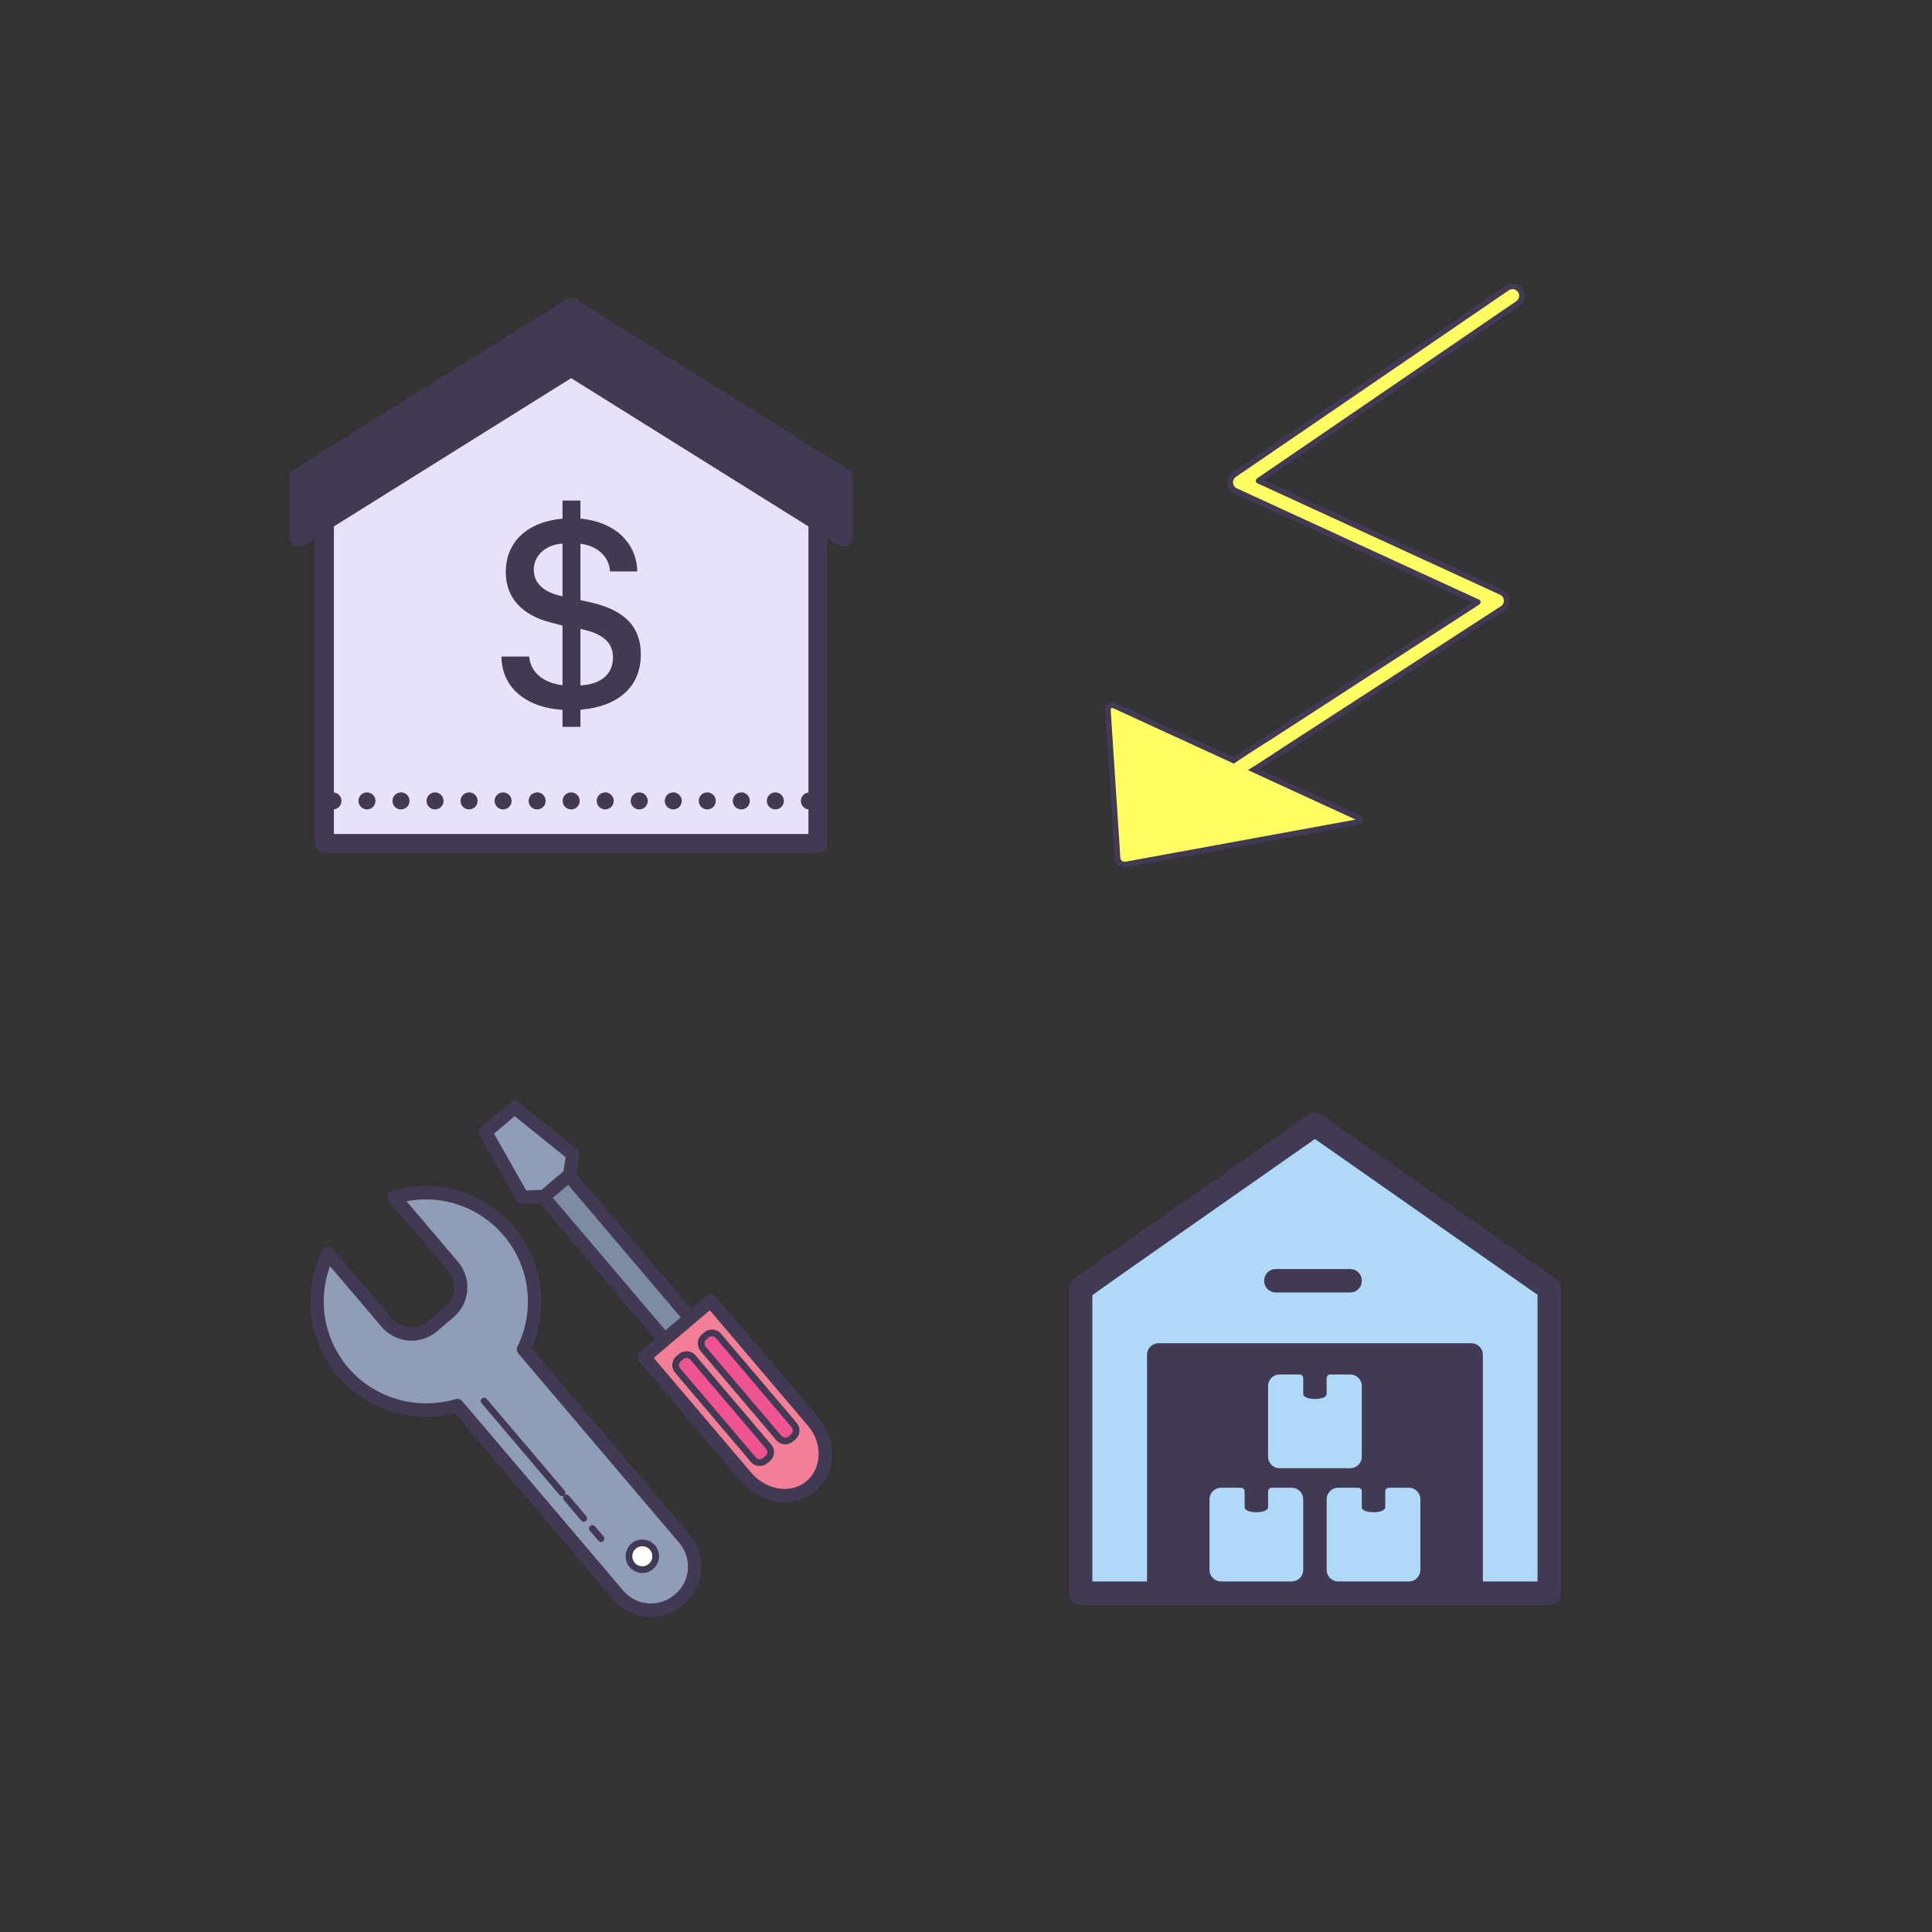 <?xml version="1.0" encoding="UTF-8" standalone="no"?>
<!DOCTYPE svg PUBLIC "-//W3C//DTD SVG 1.1//EN" "http://www.w3.org/Graphics/SVG/1.1/DTD/svg11.dtd">
<!-- Created with Vectornator (http://vectornator.io/) -->
<svg height="100%" stroke-miterlimit="10" style="fill-rule:nonzero;clip-rule:evenodd;stroke-linecap:round;stroke-linejoin:round;" version="1.1" viewBox="0 0 1024 1024" width="100%" xml:space="preserve" xmlns="http://www.w3.org/2000/svg" xmlns:vectornator="http://vectornator.io" xmlns:xlink="http://www.w3.org/1999/xlink">
<rect x="0" y="0" width="1024" height="1024" fill="#333333" stroke="none"/>
<defs/>
<g id="Layer-1" vectornator:layerName="Layer 1">
<g opacity="1">
<path d="M578.54 841.685L578.351 686.895L698.253 600.267L819.527 686.368L818.65 841.826L578.54 841.685Z" fill="#afd9f7" fill-rule="evenodd" opacity="1" stroke="none"/>
<g opacity="1">
<path d="M670.039 678.828C670.039 682.347 672.729 685.037 676.248 685.037L715.573 685.037C719.092 685.037 721.783 682.347 721.783 678.828C721.783 675.31 719.092 672.619 715.573 672.619L676.248 672.619C672.729 672.619 670.039 675.31 670.039 678.828Z" fill="#423a55" fill-rule="evenodd" opacity="1" stroke="none"/>
<path d="M824.65 677.793L700.464 590.863C698.394 589.415 695.497 589.415 693.427 590.863L569.241 677.793C567.585 679.035 566.551 680.898 566.551 682.968L566.551 844.409C566.551 847.928 569.241 850.618 572.76 850.618L614.155 850.618L779.736 850.618L821.131 850.618C824.65 850.618 827.34 847.928 827.34 844.409L827.34 682.968C827.34 680.898 826.305 679.035 824.65 677.793ZM690.736 831.99C690.736 835.509 688.045 838.2 684.527 838.2L647.271 838.2C643.753 838.2 641.062 835.509 641.062 831.99L641.062 794.735C641.062 791.216 643.753 788.525 647.271 788.525L657.62 788.525C658.862 788.525 659.69 789.353 659.69 790.595L659.69 798.874C659.69 802.393 672.108 802.393 672.108 798.874L672.108 790.595C672.108 789.353 672.936 788.525 674.178 788.525L684.527 788.525C688.045 788.525 690.736 791.216 690.736 794.735L690.736 831.99ZM703.155 738.851L703.155 730.572C703.155 729.33 703.983 728.502 705.224 728.502L715.573 728.502C719.092 728.502 721.783 731.193 721.783 734.712L721.783 771.967C721.783 775.486 719.092 778.177 715.573 778.177L678.318 778.177C674.799 778.177 672.108 775.486 672.108 771.967L672.108 734.712C672.108 731.193 674.799 728.502 678.318 728.502L688.666 728.502C689.908 728.502 690.736 729.33 690.736 730.572L690.736 738.851C690.736 742.37 703.155 742.37 703.155 738.851ZM752.829 831.99C752.829 835.509 750.138 838.2 746.62 838.2L709.364 838.2C705.845 838.2 703.155 835.509 703.155 831.99L703.155 794.735C703.155 791.216 705.845 788.525 709.364 788.525L719.713 788.525C720.955 788.525 721.783 789.353 721.783 790.595L721.783 798.874C721.783 802.393 734.201 802.393 734.201 798.874L734.201 790.595C734.201 789.353 735.029 788.525 736.271 788.525L746.62 788.525C750.138 788.525 752.829 791.216 752.829 794.735L752.829 831.99ZM814.922 838.2L785.945 838.2L785.945 720.223L785.945 718.154C785.945 714.635 783.254 711.944 779.736 711.944L614.155 711.944C610.636 711.944 607.946 714.635 607.946 718.154L607.946 720.223L607.946 838.2L578.969 838.2L578.969 686.279L696.945 603.696L814.922 686.279L814.922 838.2Z" fill="#423a55" fill-rule="evenodd" opacity="1" stroke="none"/>
</g>
</g>
<g opacity="1">
<path d="M391.859 741.63L390.508 742.778C387.162 745.62 382.105 745.208 379.263 741.863L265.636 608.111C262.797 604.768 263.206 599.708 266.551 596.866L267.902 595.718C271.247 592.876 276.307 593.291 279.146 596.633L392.773 730.386C395.615 733.731 395.204 738.788 391.859 741.63Z" fill="#7c8ca3" fill-rule="evenodd" opacity="1" stroke="none"/>
<path d="M394.154 744.332L392.803 745.48C387.961 749.593 380.675 749.001 376.561 744.159L262.934 610.406C258.82 605.564 259.413 598.277 264.255 594.164L265.606 593.016C270.449 588.903 277.735 589.495 281.849 594.338L395.475 728.09C399.589 732.932 398.996 740.219 394.154 744.332ZM268.846 599.568C266.985 601.15 266.757 603.953 268.338 605.815L381.965 739.568C383.547 741.429 386.35 741.657 388.212 740.076L389.563 738.928C391.425 737.346 391.653 734.543 390.071 732.681L276.444 598.929C274.863 597.067 272.059 596.839 270.197 598.42L268.846 599.568Z" fill="#423a55" fill-rule="evenodd" opacity="1" stroke="none"/>
<path d="M269.639 652.525C254.322 634.489 230.321 628.207 209.048 634.589L240.055 671.088C242.928 674.463 244.508 678.931 244.126 683.689C243.744 688.452 241.466 692.611 238.094 695.476L229.315 702.939C225.942 705.803 221.476 707.369 216.716 706.98C211.954 706.587 207.803 704.313 204.933 700.935L173.923 664.433C163.88 685.014 166.663 710.642 183.299 728.795C198.438 745.313 221.753 751.028 242.352 744.981L327.662 845.401C335.763 854.937 350.193 856.113 359.731 848.01L360.182 847.627C369.718 839.526 370.892 825.093 362.791 815.557L277.505 715.165C287.225 695.212 284.955 670.548 269.639 652.525Z" fill="#8f9eb6" fill-rule="evenodd" opacity="1" stroke="none"/>
<path d="M362.472 850.334L362.024 850.715C350.972 860.103 334.346 858.75 324.957 847.699L241.109 749C219.27 754.518 195.779 747.664 180.686 731.191C163.528 712.477 159.622 685.658 170.734 662.88C171.265 661.797 172.291 661.065 173.477 660.918C174.667 660.768 175.847 661.226 176.623 662.14L207.633 698.642C210.011 701.441 213.338 703.151 217.001 703.449C220.666 703.749 224.228 702.608 227.021 700.239L235.798 692.779C238.595 690.403 240.299 687.075 240.593 683.407C240.888 679.751 239.736 676.188 237.355 673.391L206.345 636.889C205.57 635.976 205.308 634.737 205.648 633.588C205.98 632.44 206.879 631.542 208.028 631.198C231.336 624.2 256.581 631.672 272.339 650.232C287.567 668.152 291.125 693.177 281.67 714.603L365.49 813.269C374.877 824.318 373.524 840.945 362.472 850.334ZM174.926 671.094C167.939 690.037 172.003 711.228 185.913 726.402C199.712 741.457 221.473 747.418 241.361 741.586C242.701 741.192 244.154 741.627 245.059 742.691L330.366 843.108C337.223 851.18 349.367 852.167 357.438 845.311L357.886 844.93C365.958 838.073 366.946 825.929 360.089 817.858L274.8 717.463C273.888 716.39 273.697 714.878 274.316 713.612C283.745 694.265 280.846 671.187 266.937 654.82L266.937 654.82C254.212 639.83 234.49 633.021 215.462 636.662L242.76 668.795C246.366 673.035 248.111 678.424 247.662 683.974C247.215 689.532 244.631 694.579 240.392 698.18L231.612 705.643C227.373 709.24 221.981 710.97 216.429 710.513C210.879 710.059 205.835 707.473 202.231 703.231L174.928 671.092L174.926 671.094Z" fill="#423a55" fill-rule="evenodd" opacity="1" stroke="none"/>
<path d="M345.032 830.259L345.032 830.259C342.06 832.784 337.562 832.418 335.037 829.445L335.037 829.445C332.512 826.473 332.878 821.975 335.85 819.45L335.85 819.45C338.822 816.925 343.32 817.291 345.845 820.263L345.845 820.263C348.37 823.236 348.004 827.733 345.032 830.259Z" fill="#ffffff" fill-rule="evenodd" opacity="1" stroke="none"/>
<path d="M346.18 831.61C342.454 834.775 336.851 834.319 333.686 830.593C330.52 826.867 330.976 821.265 334.702 818.099C338.428 814.934 344.031 815.389 347.196 819.116C350.362 822.842 349.906 828.444 346.18 831.61ZM336.998 820.801C334.763 822.7 334.49 826.063 336.388 828.298C338.286 830.532 341.65 830.806 343.884 828.907C346.119 827.009 346.392 823.646 344.494 821.411C342.596 819.177 339.232 818.903 336.998 820.801Z" fill="#423a55" fill-rule="evenodd" opacity="1" stroke="none"/>
<path d="M341.483 719.296L395.418 782.784C403.652 792.476 417.478 795.789 427.45 789.439C439.35 781.865 440.7 764.896 430.992 753.469L376.61 689.454L341.483 719.296Z" fill="#f37e98" fill-rule="evenodd" opacity="1" stroke="none"/>
<path d="M432.134 790.381C431.264 791.12 430.338 791.805 429.354 792.431C418.107 799.591 402.359 796.43 392.716 785.079L338.781 721.591C337.511 720.097 337.693 717.863 339.187 716.594L374.314 686.752C375.808 685.483 378.042 685.665 379.312 687.159L433.694 751.173C439.378 757.864 441.92 766.474 440.664 774.798C439.72 781.058 436.728 786.479 432.134 790.381ZM346.48 719.702L398.12 780.488C405.479 789.151 417.269 791.715 425.547 786.45C429.954 783.631 432.839 779.125 433.649 773.742C434.599 767.446 432.647 760.893 428.29 755.764L376.203 694.452L346.48 719.702Z" fill="#423a55" fill-rule="evenodd" opacity="1" stroke="none"/>
<path d="M257.327 600.05L272.707 586.984L303.638 611.881L301.925 622.641L288.414 634.118L276.898 634.597L257.327 600.05Z" fill="#8f9eb6" fill-rule="evenodd" opacity="1" stroke="none"/>
<path d="M304.22 625.343L290.71 636.82C290.107 637.332 289.354 637.628 288.561 637.659L277.048 638.136C275.72 638.194 274.471 637.501 273.816 636.341L254.245 601.793C253.405 600.312 253.74 598.445 255.035 597.345L270.415 584.279C271.709 583.18 273.61 583.151 274.932 584.219L305.862 609.117C306.851 609.914 307.337 611.181 307.137 612.435L305.424 623.195C305.295 624.034 304.863 624.797 304.22 625.343ZM287.048 630.627L298.629 620.788L299.813 613.353L272.768 591.584L261.857 600.853L278.916 630.966L287.048 630.627Z" fill="#423a55" fill-rule="evenodd" opacity="1" stroke="none"/>
<path d="M406.911 773.038L405.56 774.186C403.701 775.766 400.892 775.537 399.313 773.678L359.141 726.392C357.564 724.535 357.791 721.724 359.65 720.145L361.001 718.997C362.86 717.418 365.668 717.646 367.248 719.505L407.419 766.792C408.998 768.651 408.77 771.459 406.911 773.038Z" fill="#ef5390" fill-rule="evenodd" opacity="1" stroke="none"/>
<path d="M408.058 774.39L406.707 775.537C404.1 777.752 400.177 777.433 397.962 774.826L357.79 727.54C355.575 724.932 355.894 721.009 358.502 718.794L359.853 717.646C362.46 715.431 366.384 715.75 368.599 718.358L408.77 765.644C410.985 768.251 410.666 772.174 408.058 774.39ZM360.797 721.496C359.682 722.444 359.544 724.128 360.493 725.244L400.664 772.53C401.612 773.646 403.296 773.783 404.412 772.835L405.763 771.687C406.879 770.739 407.016 769.055 406.068 767.939L365.897 720.653C364.949 719.537 363.264 719.4 362.149 720.348L360.797 721.496Z" fill="#423a55" fill-rule="evenodd" opacity="1" stroke="none"/>
<path d="M420.421 761.561L419.07 762.709C417.211 764.288 414.402 764.06 412.823 762.201L372.652 714.914C371.075 713.058 371.301 710.247 373.16 708.667L374.511 707.52C376.37 705.94 379.179 706.169 380.758 708.028L420.929 755.314C422.509 757.173 422.28 759.982 420.421 761.561Z" fill="#ef5390" fill-rule="evenodd" opacity="1" stroke="none"/>
<path d="M421.569 762.912L420.218 764.06C417.61 766.275 413.687 765.956 411.472 763.348L371.301 716.062C369.086 713.455 369.405 709.531 372.012 707.316L373.363 706.169C375.971 703.953 379.894 704.273 382.109 706.88L422.28 754.166C424.495 756.774 424.176 760.697 421.569 762.912ZM374.308 710.018C373.192 710.966 373.055 712.651 374.003 713.767L414.174 761.053C415.122 762.169 416.806 762.306 417.922 761.358L419.273 760.21C420.389 759.262 420.526 757.578 419.578 756.462L379.407 709.176C378.459 708.06 376.775 707.923 375.659 708.871L374.308 710.018ZM299.05 792.561C298.304 793.194 297.185 793.103 296.551 792.358L255.232 743.72C254.599 742.975 254.69 741.855 255.436 741.222C256.181 740.588 257.301 740.679 257.934 741.425L299.253 790.062C299.889 790.811 299.799 791.925 299.05 792.561ZM310.528 806.071C309.782 806.705 308.662 806.614 308.029 805.868L298.847 795.06C298.213 794.314 298.304 793.194 299.05 792.561C299.796 791.927 300.915 792.018 301.549 792.764L310.731 803.572C311.367 804.321 311.276 805.435 310.528 806.071ZM319.71 816.879C318.964 817.513 317.844 817.422 317.211 816.676L312.62 811.272C311.986 810.526 312.077 809.407 312.823 808.773C313.569 808.14 314.688 808.231 315.322 808.977L319.913 814.381C320.549 815.129 320.458 816.244 319.71 816.879Z" fill="#423a55" fill-rule="evenodd" opacity="1" stroke="none"/>
</g>
<g opacity="1">
<g opacity="1">
<path d="M804.394 152.552C802.754 151.499 800.568 151.454 798.859 152.623L654.213 251.521C653.411 252.07 652.835 252.789 652.477 253.578C651.405 255.945 652.285 258.992 654.934 260.209L783.231 319.146L637.803 413.386C635.485 414.888 634.838 417.997 636.34 420.314C637.842 422.631 640.909 423.294 643.226 421.792L796.307 322.573C797.134 322.037 797.724 321.334 798.1 320.542C799.227 318.169 798.356 315.089 795.669 313.855L667.116 254.801L804.528 160.867C806.808 159.309 807.382 156.21 805.823 153.931C805.434 153.361 804.94 152.903 804.394 152.552Z" fill="#ffff63" fill-rule="evenodd" opacity="1" stroke="#423a55" stroke-linecap="round" stroke-linejoin="round" stroke-width="3"/>
<path d="M719.528 433.209L590.865 374.104C588.685 373.103 587.045 374.231 587.201 376.625L592.296 454.633C592.452 457.027 594.492 458.617 596.851 458.185L719.202 435.803C721.562 435.371 721.707 434.21 719.528 433.209Z" fill="#ffff63" fill-rule="evenodd" opacity="1" stroke="#423a55" stroke-linecap="round" stroke-linejoin="round" stroke-width="3"/>
</g>
<path d="M653.253 409.352L663.636 402.561L672.258 397.04" fill="none" fill-rule="evenodd" opacity="1" stroke="#ffff63" stroke-linecap="round" stroke-linejoin="round" stroke-width="7"/>
</g>
<g opacity="1">
<path d="M302.677 197.984L172.102 281.748L433.253 281.748L302.677 197.984Z" fill="#e7e1fb" fill-rule="evenodd" opacity="1" stroke="none"/>
<g opacity="1">
<path d="M433.491 276.228L433.491 447.042L171.963 447.042L171.963 276.228" fill="#e7e1fb" fill-rule="evenodd" opacity="1" stroke="#423a55" stroke-linecap="round" stroke-linejoin="round" stroke-width="10"/>
<path d="M158.436 284.714L302.727 194.532L447.018 284.714L447.018 253.15L302.727 162.968L158.436 253.15L158.436 284.714Z" fill="#423a55" fill-rule="evenodd" opacity="1" stroke="#423a55" stroke-linecap="round" stroke-linejoin="round" stroke-width="10"/>
<path d="M428.982 419.987C426.491 419.987 424.473 422.006 424.473 424.496C424.473 426.987 426.491 429.005 428.982 429.005C431.472 429.005 433.491 426.987 433.491 424.496C433.491 422.006 431.472 419.987 428.982 419.987ZM410.945 419.987C408.455 419.987 406.436 422.006 406.436 424.496C406.436 426.987 408.455 429.005 410.945 429.005C413.436 429.005 415.454 426.987 415.454 424.496C415.454 422.006 413.436 419.987 410.945 419.987ZM392.909 419.987C390.419 419.987 388.4 422.006 388.4 424.496C388.4 426.987 390.419 429.005 392.909 429.005C395.399 429.005 397.418 426.987 397.418 424.496C397.418 422.006 395.399 419.987 392.909 419.987ZM374.872 419.987C372.382 419.987 370.363 422.006 370.363 424.496C370.363 426.987 372.382 429.005 374.872 429.005C377.363 429.005 379.382 426.987 379.382 424.496C379.382 422.006 377.363 419.987 374.872 419.987ZM356.836 419.987C354.346 419.987 352.327 422.006 352.327 424.496C352.327 426.987 354.346 429.005 356.836 429.005C359.326 429.005 361.345 426.987 361.345 424.496C361.345 422.006 359.326 419.987 356.836 419.987ZM338.8 419.987C336.309 419.987 334.291 422.006 334.291 424.496C334.291 426.987 336.309 429.005 338.8 429.005C341.29 429.005 343.309 426.987 343.309 424.496C343.309 422.006 341.29 419.987 338.8 419.987ZM320.763 419.987C318.273 419.987 316.254 422.006 316.254 424.496C316.254 426.987 318.273 429.005 320.763 429.005C323.254 429.005 325.272 426.987 325.272 424.496C325.272 422.006 323.254 419.987 320.763 419.987ZM302.727 419.987C300.237 419.987 298.218 422.006 298.218 424.496C298.218 426.987 300.237 429.005 302.727 429.005C305.217 429.005 307.236 426.987 307.236 424.496C307.236 422.006 305.217 419.987 302.727 419.987ZM284.69 419.987C282.2 419.987 280.181 422.006 280.181 424.496C280.181 426.987 282.2 429.005 284.69 429.005C287.181 429.005 289.2 426.987 289.2 424.496C289.2 422.006 287.181 419.987 284.69 419.987ZM230.581 419.987C228.091 419.987 226.072 422.006 226.072 424.496C226.072 426.987 228.091 429.005 230.581 429.005C233.072 429.005 235.09 426.987 235.09 424.496C235.09 422.006 233.072 419.987 230.581 419.987ZM248.618 419.987C246.127 419.987 244.109 422.006 244.109 424.496C244.109 426.987 246.127 429.005 248.618 429.005C251.108 429.005 253.127 426.987 253.127 424.496C253.127 422.006 251.108 419.987 248.618 419.987ZM266.654 419.987C264.164 419.987 262.145 422.006 262.145 424.496C262.145 426.987 264.164 429.005 266.654 429.005C269.144 429.005 271.163 426.987 271.163 424.496C271.163 422.006 269.144 419.987 266.654 419.987ZM212.545 419.987C210.055 419.987 208.036 422.006 208.036 424.496C208.036 426.987 210.055 429.005 212.545 429.005C215.035 429.005 217.054 426.987 217.054 424.496C217.054 422.006 215.035 419.987 212.545 419.987ZM194.508 419.987C192.018 419.987 189.999 422.006 189.999 424.496C189.999 426.987 192.018 429.005 194.508 429.005C196.999 429.005 199.018 426.987 199.018 424.496C199.018 422.006 196.999 419.987 194.508 419.987ZM176.472 419.987C173.982 419.987 171.963 422.006 171.963 424.496C171.963 426.987 173.982 429.005 176.472 429.005C178.962 429.005 180.981 426.987 180.981 424.496C180.981 422.006 178.962 419.987 176.472 419.987ZM298.155 385.263L298.155 376.253C278.337 374.937 265.865 364.061 265.797 347.986L280.483 347.986C281.178 356.229 287.829 361.982 298.15 363.159L298.15 331.564L291.982 329.968C276.533 326.018 268.079 316.733 268.079 303.22C268.079 287.217 279.442 276.616 298.15 274.884L298.15 265.325L307.642 265.325L307.642 274.884C325.583 276.481 337.366 287.424 337.781 302.877L323.302 302.877C323.022 295.256 316.791 289.295 307.642 288.186L307.642 318.05L314.085 319.502C331.472 323.731 339.652 332.529 339.652 346.868C339.652 363.844 327.942 374.441 307.642 376.177L307.642 385.254L298.155 385.254L298.155 385.263ZM298.155 316.043L298.155 288.123C289.285 288.606 282.914 294.427 282.914 301.98C282.909 309.117 288.176 314.037 298.155 316.043ZM307.646 333.367L307.646 363.299C318.594 362.672 324.898 357.27 324.898 348.473C324.898 340.501 319.424 335.721 307.646 333.367Z" fill="#423a55" fill-rule="evenodd" opacity="1" stroke="none"/>
</g>
<path d="M239.456 223.834L239.456 223.834L239.456 223.834L239.456 223.834L239.456 223.834L239.456 223.834L239.456 223.834Z" fill="#423a55" fill-rule="evenodd" opacity="1" stroke="#423a55" stroke-linecap="round" stroke-linejoin="round" stroke-width="10"/>
</g>
</g>
</svg>
